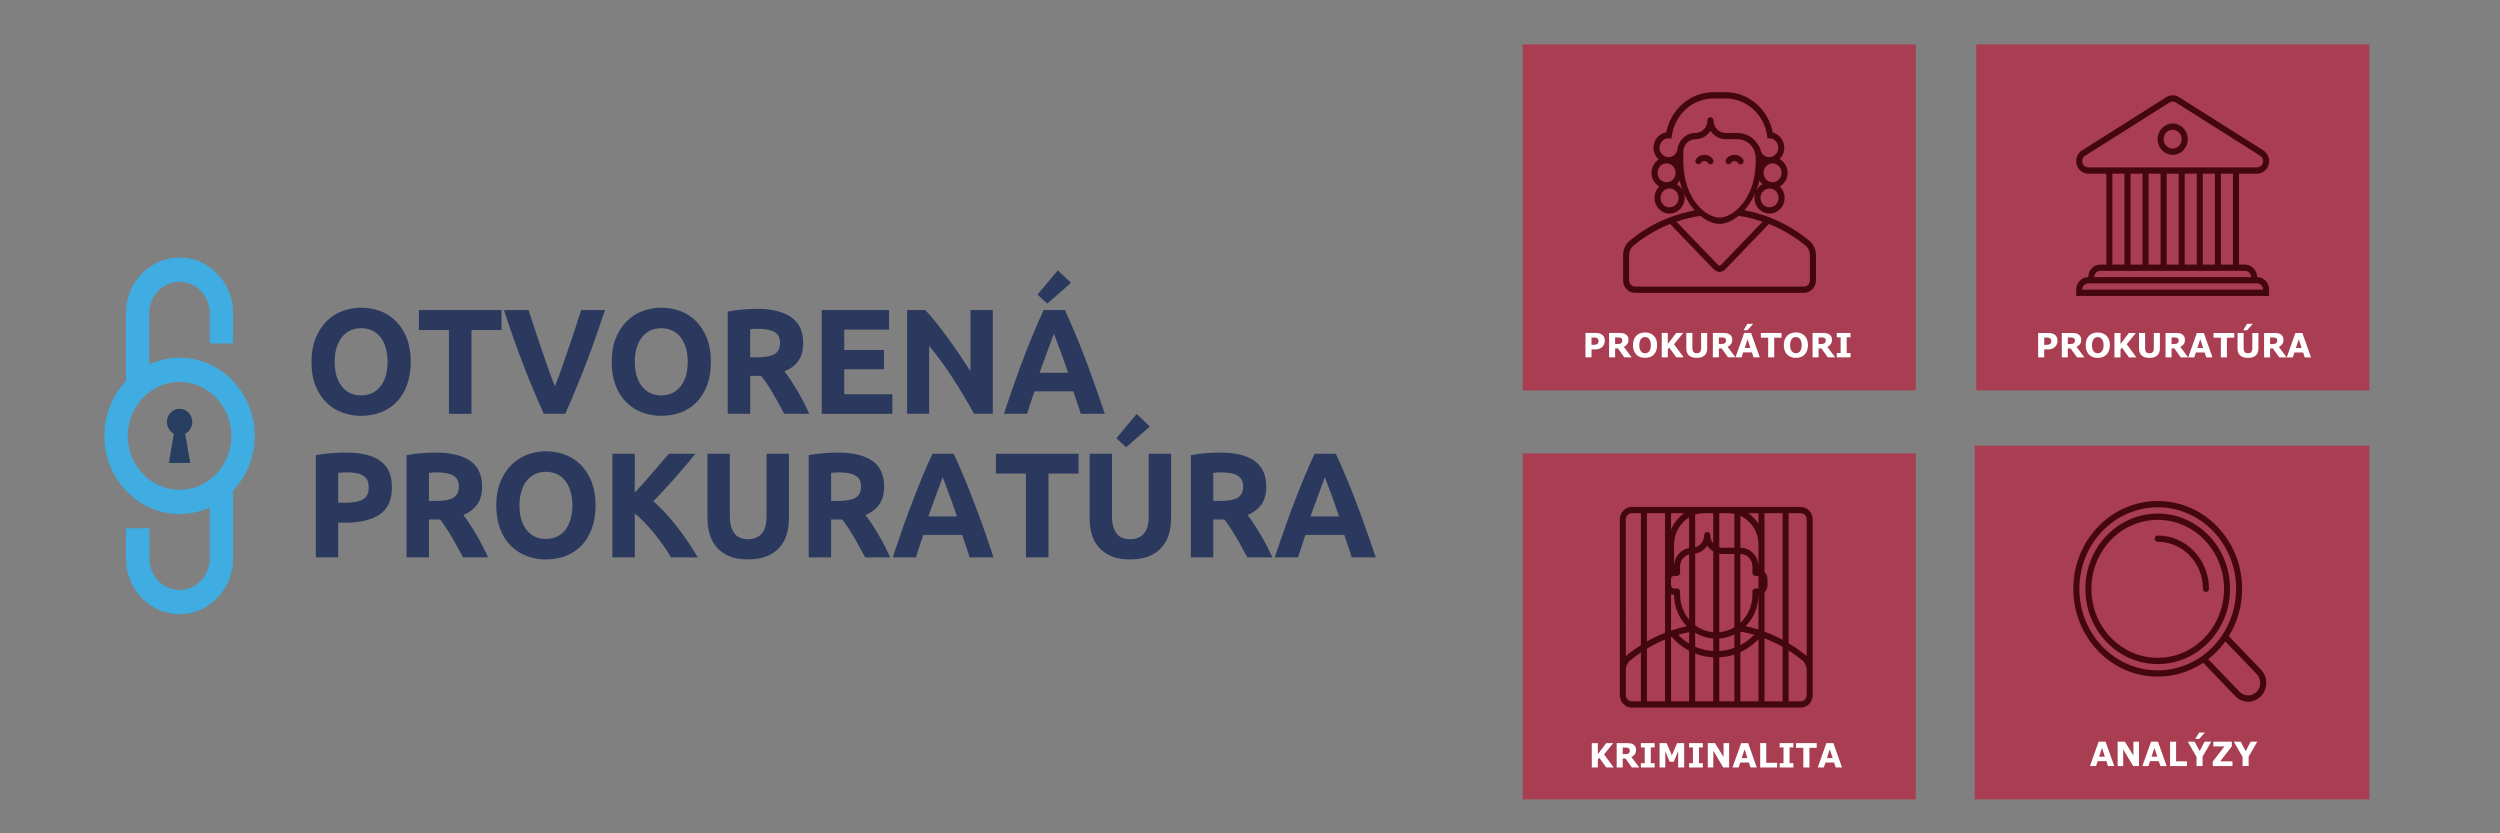 <?xml version="1.0" encoding="UTF-8" standalone="no"?>
<svg
   xmlns:dc="http://purl.org/dc/elements/1.1/"
   xmlns:cc="http://creativecommons.org/ns#"
   xmlns:rdf="http://www.w3.org/1999/02/22-rdf-syntax-ns#"
   xmlns:svg="http://www.w3.org/2000/svg"
   xmlns="http://www.w3.org/2000/svg"
   id="svg116"
   viewBox="0 0 30165.943 10055.381"
   style="clip-rule:evenodd;fill-rule:evenodd;image-rendering:optimizeQuality;shape-rendering:geometricPrecision;text-rendering:geometricPrecision"
   version="1.1"
   height="380"
   width="1140"
   xml:space="preserve"><rect x="0" y="0" width="30165.943" height="10055.381" fill="#808080" stroke="none"/>
 <defs
   id="defs24">
  <style
   type="text/css"
   id="style10">
   <![CDATA[
    .str0 {stroke:#41ABE1;stroke-width:341.783}
    .fil1 {fill:none;fill-rule:nonzero}
    .fil0 {fill:#FEFEFE}
    .fil2 {fill:#3FACE2;fill-rule:nonzero}
    .fil3 {fill:#283E61;fill-rule:nonzero}
    .fil4 {fill:#2C395F;fill-rule:nonzero}
    .fil7 {fill:#A93D52;fill-rule:nonzero}
    .fil5 {fill:red;fill-rule:nonzero}
    .fil6 {fill:white;fill-rule:nonzero}
   ]]>
  </style>
   <clipPath
   id="id0">
    <rect
   x="13970"
   y="910"
   width="3455"
   height="2845"
   id="rect12" />
   </clipPath>
   <clipPath
   id="id1">
    <rect
   x="17985"
   y="910"
   width="3455"
   height="2845"
   id="rect15" />
   </clipPath>
   <clipPath
   id="id2">
    <rect
   x="13970"
   y="4223"
   width="3455"
   height="2845"
   id="rect18" />
   </clipPath>
   <clipPath
   id="id3">
    <rect
   x="17976"
   y="4223"
   width="3455"
   height="2845"
   id="rect21" />
   </clipPath>
 </defs>
 <g
   id="Layer_x0020_1"
   transform="matrix(0.906,0,0,0.906,-203.323,-183.777)">
  
  <g
   id="_2917114599056"
   transform="matrix(1.522,0,0,1.583,-843.192,705.61)">
   <line
   class="fil1 str0"
   x1="2273"
   y1="3349"
   x2="2273"
   y2="3349"
   id="line29" />
   <path
   class="fil2"
   d="m 2273,3803 c -250,0 -454,-203 -454,-453 0,-151 74,-284 187,-367 h 2 v -1 c 75,-54 166,-86 265,-86 250,0 453,204 453,454 0,250 -203,453 -453,453 z m 0,-1111 c -94,0 -184,20 -265,56 v -431 c 0,-145 119,-264 265,-264 145,0 264,118 264,264 v 0 255 h 204 v -255 0 c 0,-258 -210,-468 -468,-468 -259,0 -469,210 -469,468 v 571 c -117,119 -189,282 -189,462 0,362 295,657 658,657 94,0 183,-20 264,-55 v 430 c 0,145 -119,264 -264,264 -146,0 -265,-119 -265,-264 h 1 v -255 h -205 v 255 c 0,258 210,468 469,468 258,0 468,-210 468,-468 v -571 c 117,-119 189,-282 189,-461 0,-363 -295,-658 -657,-658 z"
   id="path31" />
   <path
   class="fil3"
   d="m 2384,3233 c 0,-62 -50,-111 -111,-111 -62,0 -111,49 -111,111 0,43 25,81 61,99 l -44,245 h 187 l -44,-245 c 36,-18 62,-56 62,-99 z"
   id="path33" />
   <path
   class="fil4"
   d="m 3630,2727 c 0,43 5,81 15,116 11,34 26,64 46,88 19,25 44,44 72,58 29,13 61,20 98,20 36,0 69,-7 98,-20 29,-14 53,-33 73,-58 20,-24 35,-54 45,-88 11,-35 16,-73 16,-116 0,-43 -5,-82 -16,-117 -10,-34 -25,-64 -45,-89 -20,-25 -44,-44 -73,-57 -29,-14 -62,-20 -98,-20 -37,0 -69,7 -98,20 -28,14 -53,34 -72,58 -20,25 -35,55 -46,90 -10,34 -15,73 -15,115 z m 666,0 c 0,75 -12,140 -34,197 -22,56 -53,104 -91,142 -39,38 -85,67 -138,86 -53,19 -110,29 -172,29 -59,0 -115,-10 -168,-29 -53,-19 -99,-48 -139,-86 -39,-38 -70,-86 -93,-142 -23,-57 -34,-122 -34,-197 0,-75 12,-140 35,-197 24,-57 56,-104 95,-143 40,-39 86,-68 139,-87 52,-19 107,-29 165,-29 60,0 116,10 169,29 53,19 99,48 138,87 40,39 71,86 94,143 22,57 34,122 34,197 z"
   id="path35" />
   <polygon
   class="fil4"
   points="4827,2459 4827,3164 4630,3164 4630,2459 4367,2459 4367,2291 5090,2291 5090,2459 "
   id="polygon37" />
   <path
   class="fil4"
   d="m 5460,3164 c -35,-74 -69,-150 -103,-229 -34,-78 -66,-156 -96,-233 -31,-77 -58,-151 -84,-222 -25,-70 -47,-133 -66,-189 h 216 c 17,51 35,105 55,163 20,59 40,117 61,175 21,57 41,113 60,166 19,53 37,98 54,137 17,-38 34,-84 54,-137 19,-53 39,-108 60,-166 21,-58 41,-116 61,-174 20,-58 38,-113 55,-164 h 209 c -20,56 -42,119 -68,189 -25,71 -53,145 -83,222 -30,77 -62,155 -96,234 -33,79 -67,155 -102,228 z"
   id="path39" />
   <path
   class="fil4"
   d="m 6256,2727 c 0,43 5,81 16,116 10,34 26,64 45,88 20,25 44,44 73,58 28,13 61,20 98,20 36,0 68,-7 97,-20 29,-14 54,-33 73,-58 20,-24 35,-54 46,-88 10,-35 15,-73 15,-116 0,-43 -5,-82 -15,-117 -11,-34 -26,-64 -46,-89 -19,-25 -44,-44 -73,-57 -29,-14 -61,-20 -97,-20 -37,0 -70,7 -98,20 -29,14 -53,34 -73,58 -19,25 -35,55 -45,90 -11,34 -16,73 -16,115 z m 666,0 c 0,75 -11,140 -33,197 -23,56 -53,104 -92,142 -38,38 -84,67 -137,86 -54,19 -111,29 -172,29 -60,0 -116,-10 -169,-29 -53,-19 -99,-48 -138,-86 -40,-38 -71,-86 -93,-142 -23,-57 -34,-122 -34,-197 0,-75 11,-140 35,-197 23,-57 55,-104 95,-143 40,-39 86,-68 138,-87 53,-19 108,-29 166,-29 59,0 116,10 168,29 53,19 99,48 139,87 39,39 70,86 93,143 23,57 34,122 34,197 z"
   id="path41" />
   <path
   class="fil4"
   d="m 7336,2449 c -14,0 -27,0 -38,1 -12,1 -22,2 -32,2 v 237 h 55 c 74,0 127,-9 159,-28 31,-18 47,-50 47,-94 0,-43 -16,-73 -48,-91 -32,-18 -80,-27 -143,-27 z m -11,-168 c 131,0 231,24 300,70 70,47 105,119 105,217 0,62 -14,111 -42,149 -28,39 -69,69 -122,90 18,22 36,47 56,75 19,28 38,58 57,88 19,31 37,63 55,96 17,33 34,66 49,98 h -220 c -16,-29 -32,-58 -48,-87 -17,-30 -34,-58 -51,-86 -17,-28 -34,-54 -51,-79 -17,-24 -34,-47 -51,-67 h -96 v 319 h -197 v -860 c 43,-8 87,-14 133,-18 46,-3 87,-5 123,-5 z"
   id="path43" />
   <polygon
   class="fil4"
   points="8510,2999 8510,3164 7892,3164 7892,2291 8481,2291 8481,2456 8089,2456 8089,2627 8437,2627 8437,2789 8089,2789 8089,2999 "
   id="polygon45" />
   <path
   class="fil4"
   d="m 9224,3164 c -56,-100 -117,-199 -183,-296 -65,-98 -135,-189 -209,-276 v 572 h -193 v -873 h 159 c 28,28 59,62 92,102 34,41 68,84 103,129 35,46 69,93 104,143 34,49 66,96 97,141 v -515 h 195 v 873 z"
   id="path47" />
   <path
   class="fil4"
   d="m 9923,2489 c -4,13 -11,30 -19,52 -9,21 -18,47 -29,75 -11,29 -23,60 -36,95 -14,34 -27,70 -41,108 h 250 c -14,-38 -27,-74 -39,-109 -13,-34 -25,-66 -36,-94 -11,-29 -21,-54 -30,-76 -8,-22 -15,-39 -20,-51 z m 150,-427 -207,175 -86,-76 178,-204 z m 86,1102 c -10,-31 -20,-62 -32,-94 -11,-32 -22,-64 -33,-95 h -341 c -11,32 -22,63 -33,95 -11,32 -21,63 -31,94 h -203 c 32,-94 64,-181 93,-261 29,-80 58,-155 86,-225 29,-71 56,-138 84,-201 27,-63 55,-125 85,-186 h 186 c 29,61 57,123 85,186 28,63 56,130 84,201 28,70 57,145 86,225 30,80 61,167 94,261 z"
   id="path49" />
   <path
   class="fil4"
   d="m 3739,3657 c -14,0 -28,0 -42,1 -14,1 -26,2 -36,3 v 251 h 62 c 68,0 119,-9 153,-27 35,-19 52,-53 52,-104 0,-24 -4,-44 -13,-60 -9,-16 -22,-29 -38,-38 -16,-10 -36,-17 -60,-20 -23,-4 -49,-6 -78,-6 z m -12,-167 c 130,0 230,22 299,68 70,46 105,121 105,225 0,105 -36,180 -106,227 -71,46 -171,70 -302,70 h -62 v 292 h -196 v -860 c 43,-8 88,-14 136,-17 48,-4 90,-5 126,-5 z"
   id="path51" />
   <path
   class="fil4"
   d="m 4526,3657 c -14,0 -27,0 -39,1 -11,1 -22,2 -32,3 v 236 h 56 c 74,0 126,-9 158,-27 32,-19 48,-50 48,-95 0,-43 -16,-73 -48,-91 -33,-18 -80,-27 -143,-27 z m -12,-167 c 131,0 232,23 301,69 70,47 105,119 105,217 0,62 -14,111 -42,150 -29,38 -69,68 -122,90 18,21 36,46 55,74 20,29 39,58 58,89 19,30 37,62 54,95 18,33 34,66 50,98 h -220 c -16,-29 -32,-58 -49,-87 -16,-30 -33,-58 -50,-86 -17,-27 -34,-54 -51,-78 -17,-25 -34,-48 -51,-68 h -97 v 319 h -196 v -860 c 43,-8 87,-14 133,-17 45,-4 86,-5 122,-5 z"
   id="path53" />
   <path
   class="fil4"
   d="m 5247,3935 c 0,43 5,81 16,116 10,34 25,64 45,89 20,24 44,43 72,57 29,13 62,20 98,20 37,0 69,-7 98,-20 29,-14 53,-33 73,-57 20,-25 35,-55 45,-89 11,-35 16,-73 16,-116 0,-43 -5,-82 -16,-116 -10,-35 -25,-65 -45,-90 -20,-25 -44,-44 -73,-57 -29,-13 -61,-20 -98,-20 -36,0 -69,7 -98,21 -28,13 -52,33 -72,57 -20,25 -35,55 -45,90 -11,35 -16,73 -16,115 z m 666,0 c 0,75 -11,140 -34,197 -22,57 -52,104 -91,142 -39,38 -84,67 -138,86 -53,20 -110,29 -172,29 -59,0 -115,-9 -168,-29 -53,-19 -99,-48 -139,-86 -39,-38 -70,-85 -93,-142 -22,-57 -34,-122 -34,-197 0,-75 12,-140 36,-197 23,-57 55,-104 95,-143 39,-38 86,-67 138,-87 52,-19 108,-29 165,-29 60,0 116,10 169,29 53,20 99,49 139,87 39,39 70,86 93,143 22,57 34,122 34,197 z"
   id="path55" />
   <path
   class="fil4"
   d="m 6574,4372 c -18,-29 -38,-59 -62,-92 -24,-33 -50,-67 -78,-100 -28,-33 -57,-66 -87,-96 -30,-31 -60,-58 -91,-82 v 370 h -196 v -872 h 196 v 327 c 51,-53 102,-108 154,-166 52,-58 100,-112 144,-161 h 233 c -59,70 -119,138 -179,203 -60,66 -123,131 -189,197 69,59 137,128 202,208 64,79 127,167 186,264 z"
   id="path57" />
   <path
   class="fil4"
   d="m 7245,4389 c -61,0 -114,-8 -158,-25 -45,-18 -81,-42 -110,-72 -29,-31 -51,-67 -64,-110 -14,-42 -21,-89 -21,-140 v -542 h 196 v 526 c 0,35 4,65 12,90 8,24 19,44 33,60 14,16 30,27 50,33 20,7 41,10 65,10 48,0 87,-14 116,-44 30,-29 45,-79 45,-149 v -526 h 196 v 542 c 0,51 -7,98 -21,141 -14,43 -36,79 -66,110 -29,31 -66,54 -111,71 -46,17 -99,25 -162,25 z"
   id="path59" />
   <path
   class="fil4"
   d="m 8045,3657 c -15,0 -28,0 -39,1 -11,1 -22,2 -32,3 v 236 h 55 c 74,0 127,-9 159,-27 32,-19 48,-50 48,-95 0,-43 -16,-73 -49,-91 -32,-18 -80,-27 -142,-27 z m -12,-167 c 131,0 231,23 301,69 70,47 104,119 104,217 0,62 -14,111 -42,150 -28,38 -68,68 -121,90 17,21 36,46 55,74 20,29 39,58 57,89 19,30 38,62 55,95 18,33 34,66 49,98 h -219 c -16,-29 -32,-58 -49,-87 -16,-30 -33,-58 -50,-86 -18,-27 -35,-54 -51,-78 -17,-25 -34,-48 -51,-68 h -97 v 319 h -196 v -860 c 43,-8 87,-14 133,-17 45,-4 86,-5 122,-5 z"
   id="path61" />
   <path
   class="fil4"
   d="m 8950,3697 c -4,13 -11,30 -19,52 -9,22 -18,47 -29,75 -11,29 -23,60 -36,95 -13,34 -27,70 -41,108 h 250 c -14,-38 -27,-74 -39,-109 -13,-34 -25,-65 -36,-94 -11,-29 -21,-54 -29,-76 -9,-21 -16,-38 -21,-51 z m 236,675 c -10,-31 -20,-62 -31,-94 -12,-32 -23,-63 -34,-95 h -340 c -11,32 -22,64 -34,96 -11,32 -21,63 -30,93 h -204 c 33,-94 64,-181 93,-261 30,-80 58,-155 87,-225 28,-71 55,-137 83,-201 27,-63 56,-125 85,-185 h 186 c 29,60 57,122 85,185 28,64 56,130 84,201 28,70 57,145 87,225 29,80 60,167 93,261 z"
   id="path63" />
   <polygon
   class="fil4"
   points="9876,3667 9876,4372 9679,4372 9679,3667 9416,3667 9416,3500 10139,3500 10139,3667 "
   id="polygon65" />
   <path
   class="fil4"
   d="m 10763,3271 -207,174 -86,-76 178,-204 z m -174,1118 c -61,0 -114,-8 -158,-25 -45,-18 -82,-42 -110,-72 -29,-31 -51,-67 -65,-110 -14,-42 -20,-89 -20,-140 v -542 h 196 v 526 c 0,35 4,65 12,90 8,24 19,44 33,60 13,16 30,27 50,33 20,7 41,10 65,10 48,0 86,-14 116,-44 30,-29 45,-79 45,-149 v -526 h 196 v 542 c 0,51 -7,98 -21,141 -15,43 -36,79 -66,110 -29,31 -66,54 -112,71 -45,17 -99,25 -161,25 z"
   id="path67" />
   <path
   class="fil4"
   d="m 11388,3657 c -14,0 -27,0 -38,1 -11,1 -22,2 -32,3 v 236 h 55 c 74,0 127,-9 159,-27 32,-19 48,-50 48,-95 0,-43 -17,-73 -49,-91 -32,-18 -80,-27 -143,-27 z m -11,-167 c 131,0 231,23 301,69 69,47 104,119 104,217 0,62 -14,111 -42,150 -28,38 -69,68 -121,90 17,21 36,46 55,74 19,29 38,58 57,89 19,30 37,62 55,95 18,33 34,66 49,98 h -219 c -16,-29 -33,-58 -49,-87 -16,-30 -33,-58 -51,-86 -17,-27 -34,-54 -51,-78 -17,-25 -33,-48 -50,-68 h -97 v 319 h -196 v -860 c 42,-8 87,-14 132,-17 46,-4 87,-5 123,-5 z"
   id="path69" />
   <path
   class="fil4"
   d="m 12294,3697 c -5,13 -11,30 -19,52 -9,22 -18,47 -29,75 -11,29 -23,60 -36,95 -14,34 -27,70 -41,108 h 249 c -13,-38 -26,-74 -38,-109 -13,-34 -25,-65 -36,-94 -11,-29 -21,-54 -30,-76 -8,-21 -15,-38 -20,-51 z m 236,675 c -10,-31 -20,-62 -32,-94 -11,-32 -22,-63 -33,-95 h -341 c -11,32 -22,64 -33,96 -11,32 -21,63 -31,93 h -204 c 33,-94 64,-181 94,-261 29,-80 58,-155 86,-225 29,-71 56,-137 84,-201 27,-63 55,-125 85,-185 h 186 c 29,60 57,122 85,185 28,64 56,130 84,201 28,70 57,145 86,225 30,80 61,167 94,261 z"
   id="path71" />
  </g>
  
  
  
  
  
  
  
  
  
  
  
  
  
  
  
  
  
  
  
  
  
  
  
  
  
  
  
  
 <rect
   style="fill:#a93d52;fill-opacity:1;stroke-width:41.718"
   id="rect408"
   width="5236.021"
   height="4608.716"
   x="20503.557"
   y="793.846" /><g
   aria-label="PROKURÁTORI"
   transform="matrix(1.522,0,0,1.583,-1778.206,-207.122)"
   id="text446"
   style="font-style:normal;font-weight:normal;font-size:282.256px;line-height:1.25;font-family:sans-serif;white-space:pre;inline-size:7451.84;fill:#000000;fill-opacity:1;stroke:none;stroke-width:26.462"><path
     d="m 15358.815,3125.01 q 0,13.782 -4.824,27.013 -4.823,13.093 -13.782,22.051 -12.266,12.128 -27.426,18.33 -15.022,6.202 -37.487,6.202 h -32.939 v 66.843 h -52.923 v -205.214 h 87.102 q 19.571,0 32.939,3.446 13.507,3.308 23.843,10.061 12.404,8.131 18.882,20.811 6.615,12.679 6.615,30.458 z m -54.715,1.24 q 0,-8.683 -4.685,-14.885 -4.686,-6.34 -10.888,-8.82 -8.27,-3.308 -16.125,-3.583 -7.856,-0.413 -20.949,-0.413 h -9.096 v 61.468 h 15.16 q 13.507,0 22.189,-1.654 8.821,-1.654 14.747,-6.615 5.099,-4.41 7.304,-10.474 2.343,-6.202 2.343,-15.022 z"
     style="font-style:normal;font-variant:normal;font-weight:bold;font-stretch:normal;font-size:282.256px;font-family:sans-serif;-inkscape-font-specification:'sans-serif Bold';fill:#ffffff;stroke-width:26.462"
     id="path4372" /><path
     d="m 15511.244,3123.081 q 0,-7.718 -3.17,-13.231 -3.169,-5.513 -10.887,-8.683 -5.375,-2.205 -12.542,-2.619 -7.167,-0.551 -16.676,-0.551 h -19.157 v 55.266 h 16.263 q 12.679,0 21.224,-1.24 8.545,-1.24 14.333,-5.651 5.513,-4.272 7.994,-9.372 2.618,-5.237 2.618,-13.92 z m 82.555,142.368 h -64.638 l -55.955,-75.25 h -24.394 v 75.25 h -52.648 v -205.214 h 88.757 q 18.192,0 31.285,2.067 13.093,2.067 24.532,8.958 11.577,6.891 18.33,17.917 6.891,10.888 6.891,27.426 0,22.74 -10.612,37.074 -10.474,14.333 -30.045,23.843 z"
     style="font-style:normal;font-variant:normal;font-weight:bold;font-stretch:normal;font-size:282.256px;font-family:sans-serif;-inkscape-font-specification:'sans-serif Bold';fill:#ffffff;stroke-width:26.462"
     id="path4374" /><path
     d="m 15816.792,3162.911 q 0,49.064 -28.115,78.006 -28.116,28.804 -77.731,28.804 -49.477,0 -77.593,-28.804 -28.115,-28.942 -28.115,-78.006 0,-49.477 28.115,-78.144 28.116,-28.804 77.593,-28.804 49.34,0 77.593,28.804 28.253,28.667 28.253,78.144 z m -70.151,51.958 q 7.718,-9.372 11.44,-22.051 3.721,-12.817 3.721,-30.045 0,-18.468 -4.273,-31.423 -4.272,-12.955 -11.163,-20.949 -7.029,-8.269 -16.263,-11.99 -9.096,-3.721 -19.019,-3.721 -10.061,0 -19.019,3.583 -8.821,3.583 -16.263,11.853 -6.891,7.718 -11.301,21.362 -4.273,13.506 -4.273,31.423 0,18.33 4.135,31.285 4.272,12.817 11.163,20.949 6.891,8.131 16.125,11.99 9.234,3.859 19.433,3.859 10.199,0 19.432,-3.859 9.234,-3.997 16.125,-12.266 z"
     style="font-style:normal;font-variant:normal;font-weight:bold;font-stretch:normal;font-size:282.256px;font-family:sans-serif;-inkscape-font-specification:'sans-serif Bold';fill:#ffffff;stroke-width:26.462"
     id="path4376" /><path
     d="m 16048.606,3265.449 h -64.914 l -61.33,-82.141 -12.403,15.022 v 67.118 h -52.923 v -205.214 h 52.923 v 92.891 l 73.32,-92.891 h 61.33 l -80.211,94.958 z"
     style="font-style:normal;font-variant:normal;font-weight:bold;font-stretch:normal;font-size:282.256px;font-family:sans-serif;-inkscape-font-specification:'sans-serif Bold';fill:#ffffff;stroke-width:26.462"
     id="path4378" /><path
     d="m 16254.509,3191.164 q 0,38.038 -23.153,58.298 -23.154,20.26 -68.222,20.26 -45.067,0 -68.221,-20.26 -23.016,-20.26 -23.016,-58.16 v -131.067 h 53.199 v 128.035 q 0,21.362 8.958,31.837 8.959,10.474 29.08,10.474 19.847,0 28.943,-10.061 9.234,-10.061 9.234,-32.25 v -128.035 h 53.198 z"
     style="font-style:normal;font-variant:normal;font-weight:bold;font-stretch:normal;font-size:282.256px;font-family:sans-serif;-inkscape-font-specification:'sans-serif Bold';fill:#ffffff;stroke-width:26.462"
     id="path4380" /><path
     d="m 16419.205,3123.081 q 0,-7.718 -3.17,-13.231 -3.17,-5.513 -10.888,-8.683 -5.375,-2.205 -12.542,-2.619 -7.166,-0.551 -16.676,-0.551 h -19.157 v 55.266 h 16.263 q 12.679,0 21.224,-1.24 8.545,-1.24 14.334,-5.651 5.512,-4.272 7.993,-9.372 2.619,-5.237 2.619,-13.92 z m 82.554,142.368 h -64.638 l -55.955,-75.25 h -24.394 v 75.25 h -52.647 v -205.214 h 88.756 q 18.192,0 31.285,2.067 13.093,2.067 24.532,8.958 11.577,6.891 18.33,17.917 6.891,10.888 6.891,27.426 0,22.74 -10.612,37.074 -10.474,14.333 -30.045,23.843 z"
     style="font-style:normal;font-variant:normal;font-weight:bold;font-stretch:normal;font-size:282.256px;font-family:sans-serif;-inkscape-font-specification:'sans-serif Bold';fill:#ffffff;stroke-width:26.462"
     id="path4382" /><path
     d="m 16714.829,3265.449 h -54.714 l -14.196,-41.484 h -76.077 l -14.195,41.484 h -53.337 l 75.801,-205.214 h 60.917 z m -81.727,-79.109 -25.221,-73.596 -25.222,73.596 z m 22.051,-203.285 v 2.756 l -48.513,51.407 h -33.904 l 34.042,-54.163 z"
     style="font-style:normal;font-variant:normal;font-weight:bold;font-stretch:normal;font-size:282.256px;font-family:sans-serif;-inkscape-font-specification:'sans-serif Bold';fill:#ffffff;stroke-width:26.462"
     id="path4384" /><path
     d="m 16905.159,3099.927 h -64.086 v 165.522 h -52.923 v -165.522 h -64.087 v -39.692 h 181.096 z"
     style="font-style:normal;font-variant:normal;font-weight:bold;font-stretch:normal;font-size:282.256px;font-family:sans-serif;-inkscape-font-specification:'sans-serif Bold';fill:#ffffff;stroke-width:26.462"
     id="path4386" /><path
     d="m 17136.559,3162.911 q 0,49.064 -28.115,78.006 -28.115,28.804 -77.731,28.804 -49.477,0 -77.592,-28.804 -28.116,-28.942 -28.116,-78.006 0,-49.477 28.116,-78.144 28.115,-28.804 77.592,-28.804 49.34,0 77.593,28.804 28.253,28.667 28.253,78.144 z m -70.15,51.958 q 7.718,-9.372 11.439,-22.051 3.721,-12.817 3.721,-30.045 0,-18.468 -4.272,-31.423 -4.273,-12.955 -11.164,-20.949 -7.029,-8.269 -16.263,-11.99 -9.096,-3.721 -19.019,-3.721 -10.061,0 -19.019,3.583 -8.821,3.583 -16.263,11.853 -6.891,7.718 -11.301,21.362 -4.273,13.506 -4.273,31.423 0,18.33 4.135,31.285 4.273,12.817 11.164,20.949 6.891,8.131 16.125,11.99 9.233,3.859 19.432,3.859 10.199,0 19.433,-3.859 9.234,-3.997 16.125,-12.266 z"
     style="font-style:normal;font-variant:normal;font-weight:bold;font-stretch:normal;font-size:282.256px;font-family:sans-serif;-inkscape-font-specification:'sans-serif Bold';fill:#ffffff;stroke-width:26.462"
     id="path4388" /><path
     d="m 17291.883,3123.081 q 0,-7.718 -3.17,-13.231 -3.17,-5.513 -10.888,-8.683 -5.375,-2.205 -12.541,-2.619 -7.167,-0.551 -16.677,-0.551 h -19.157 v 55.266 h 16.263 q 12.68,0 21.224,-1.24 8.545,-1.24 14.334,-5.651 5.513,-4.272 7.993,-9.372 2.619,-5.237 2.619,-13.92 z m 82.554,142.368 h -64.637 l -55.956,-75.25 h -24.394 v 75.25 h -52.647 v -205.214 h 88.756 q 18.192,0 31.285,2.067 13.093,2.067 24.532,8.958 11.577,6.891 18.331,17.917 6.891,10.888 6.891,27.426 0,22.74 -10.613,37.074 -10.474,14.333 -30.044,23.843 z"
     style="font-style:normal;font-variant:normal;font-weight:bold;font-stretch:normal;font-size:282.256px;font-family:sans-serif;-inkscape-font-specification:'sans-serif Bold';fill:#ffffff;stroke-width:26.462"
     id="path4390" /><path
     d="m 17508.812,3265.449 h -120.179 v -36.385 h 33.628 v -132.445 h -33.628 v -36.385 h 120.179 v 36.385 h -33.628 v 132.445 h 33.628 z"
     style="font-style:normal;font-variant:normal;font-weight:bold;font-stretch:normal;font-size:282.256px;font-family:sans-serif;-inkscape-font-specification:'sans-serif Bold';fill:#ffffff;stroke-width:26.462"
     id="path4392" /></g><path
   id="rect408-5"
   style="clip-rule:evenodd;fill:#a93d52;fill-opacity:1;fill-rule:evenodd;stroke-width:41.718;image-rendering:optimizeQuality;shape-rendering:geometricPrecision;text-rendering:geometricPrecision"
   d="M 26545.117,793.846 H 31781.14 V 5402.562 h -5236.023 z" /><g
   aria-label="PROKURATÚRA"
   transform="matrix(1.522,0,0,1.583,4251.077,-206.736)"
   id="text446-1"
   style="font-style:normal;font-weight:normal;font-size:282.256px;line-height:1.25;font-family:sans-serif;white-space:pre;inline-size:7451.84;clip-rule:evenodd;fill:#000000;fill-opacity:1;fill-rule:evenodd;stroke:none;stroke-width:26.462;image-rendering:optimizeQuality;shape-rendering:geometricPrecision;text-rendering:geometricPrecision"><path
     d="m 15358.815,3125.01 q 0,13.782 -4.824,27.013 -4.823,13.093 -13.782,22.051 -12.266,12.128 -27.426,18.33 -15.022,6.202 -37.487,6.202 h -32.939 v 66.843 h -52.923 v -205.214 h 87.102 q 19.571,0 32.939,3.446 13.507,3.308 23.843,10.061 12.404,8.131 18.882,20.811 6.615,12.679 6.615,30.458 z m -54.715,1.24 q 0,-8.683 -4.685,-14.885 -4.686,-6.34 -10.888,-8.82 -8.27,-3.308 -16.125,-3.583 -7.856,-0.413 -20.949,-0.413 h -9.096 v 61.468 h 15.16 q 13.507,0 22.189,-1.654 8.821,-1.654 14.747,-6.615 5.099,-4.41 7.304,-10.474 2.343,-6.202 2.343,-15.022 z"
     style="font-style:normal;font-variant:normal;font-weight:bold;font-stretch:normal;font-family:sans-serif;-inkscape-font-specification:'sans-serif Bold';fill:#ffffff"
     id="path4396" /><path
     d="m 15511.244,3123.081 q 0,-7.718 -3.17,-13.231 -3.169,-5.513 -10.887,-8.683 -5.375,-2.205 -12.542,-2.619 -7.167,-0.551 -16.676,-0.551 h -19.157 v 55.266 h 16.263 q 12.679,0 21.224,-1.24 8.545,-1.24 14.333,-5.651 5.513,-4.272 7.994,-9.372 2.618,-5.237 2.618,-13.92 z m 82.555,142.368 h -64.638 l -55.955,-75.25 h -24.394 v 75.25 h -52.648 v -205.214 h 88.757 q 18.192,0 31.285,2.067 13.093,2.067 24.532,8.958 11.577,6.891 18.33,17.917 6.891,10.888 6.891,27.426 0,22.74 -10.612,37.074 -10.474,14.333 -30.045,23.843 z"
     style="font-style:normal;font-variant:normal;font-weight:bold;font-stretch:normal;font-family:sans-serif;-inkscape-font-specification:'sans-serif Bold';fill:#ffffff"
     id="path4398" /><path
     d="m 15816.792,3162.911 q 0,49.064 -28.115,78.006 -28.116,28.804 -77.731,28.804 -49.477,0 -77.593,-28.804 -28.115,-28.942 -28.115,-78.006 0,-49.477 28.115,-78.144 28.116,-28.804 77.593,-28.804 49.34,0 77.593,28.804 28.253,28.667 28.253,78.144 z m -70.151,51.958 q 7.718,-9.372 11.44,-22.051 3.721,-12.817 3.721,-30.045 0,-18.468 -4.273,-31.423 -4.272,-12.955 -11.163,-20.949 -7.029,-8.269 -16.263,-11.99 -9.096,-3.721 -19.019,-3.721 -10.061,0 -19.019,3.583 -8.821,3.583 -16.263,11.853 -6.891,7.718 -11.301,21.362 -4.273,13.506 -4.273,31.423 0,18.33 4.135,31.285 4.272,12.817 11.163,20.949 6.891,8.131 16.125,11.99 9.234,3.859 19.433,3.859 10.199,0 19.432,-3.859 9.234,-3.997 16.125,-12.266 z"
     style="font-style:normal;font-variant:normal;font-weight:bold;font-stretch:normal;font-family:sans-serif;-inkscape-font-specification:'sans-serif Bold';fill:#ffffff"
     id="path4400" /><path
     d="m 16048.606,3265.449 h -64.914 l -61.33,-82.141 -12.403,15.022 v 67.118 h -52.923 v -205.214 h 52.923 v 92.891 l 73.32,-92.891 h 61.33 l -80.211,94.958 z"
     style="font-style:normal;font-variant:normal;font-weight:bold;font-stretch:normal;font-family:sans-serif;-inkscape-font-specification:'sans-serif Bold';fill:#ffffff"
     id="path4402" /><path
     d="m 16254.509,3191.164 q 0,38.038 -23.153,58.298 -23.154,20.26 -68.222,20.26 -45.067,0 -68.221,-20.26 -23.016,-20.26 -23.016,-58.16 v -131.067 h 53.199 v 128.035 q 0,21.362 8.958,31.837 8.959,10.474 29.08,10.474 19.847,0 28.943,-10.061 9.234,-10.061 9.234,-32.25 v -128.035 h 53.198 z"
     style="font-style:normal;font-variant:normal;font-weight:bold;font-stretch:normal;font-family:sans-serif;-inkscape-font-specification:'sans-serif Bold';fill:#ffffff"
     id="path4404" /><path
     d="m 16419.205,3123.081 q 0,-7.718 -3.17,-13.231 -3.17,-5.513 -10.888,-8.683 -5.375,-2.205 -12.542,-2.619 -7.166,-0.551 -16.676,-0.551 h -19.157 v 55.266 h 16.263 q 12.679,0 21.224,-1.24 8.545,-1.24 14.334,-5.651 5.512,-4.272 7.993,-9.372 2.619,-5.237 2.619,-13.92 z m 82.554,142.368 h -64.638 l -55.955,-75.25 h -24.394 v 75.25 h -52.647 v -205.214 h 88.756 q 18.192,0 31.285,2.067 13.093,2.067 24.532,8.958 11.577,6.891 18.33,17.917 6.891,10.888 6.891,27.426 0,22.74 -10.612,37.074 -10.474,14.333 -30.045,23.843 z"
     style="font-style:normal;font-variant:normal;font-weight:bold;font-stretch:normal;font-family:sans-serif;-inkscape-font-specification:'sans-serif Bold';fill:#ffffff"
     id="path4406" /><path
     d="m 16714.829,3265.449 h -54.714 l -14.196,-41.484 h -76.077 l -14.195,41.484 h -53.337 l 75.801,-205.214 h 60.917 z m -81.727,-79.109 -25.221,-73.596 -25.222,73.596 z"
     style="font-style:normal;font-variant:normal;font-weight:bold;font-stretch:normal;font-family:sans-serif;-inkscape-font-specification:'sans-serif Bold';fill:#ffffff"
     id="path4408" /><path
     d="m 16905.159,3099.927 h -64.086 v 165.522 h -52.923 v -165.522 h -64.087 v -39.692 h 181.096 z"
     style="font-style:normal;font-variant:normal;font-weight:bold;font-stretch:normal;font-family:sans-serif;-inkscape-font-specification:'sans-serif Bold';fill:#ffffff"
     id="path4410" /><path
     d="m 17116.713,3191.164 q 0,38.038 -23.154,58.298 -23.153,20.26 -68.221,20.26 -45.067,0 -68.221,-20.26 -23.016,-20.26 -23.016,-58.16 v -131.067 h 53.199 v 128.035 q 0,21.362 8.958,31.837 8.959,10.474 29.08,10.474 19.847,0 28.943,-10.061 9.234,-10.061 9.234,-32.25 v -128.035 h 53.198 z m -50.993,-208.109 v 2.756 l -48.513,51.407 h -33.904 l 34.042,-54.163 z"
     style="font-style:normal;font-variant:normal;font-weight:bold;font-stretch:normal;font-family:sans-serif;-inkscape-font-specification:'sans-serif Bold';fill:#ffffff"
     id="path4412" /><path
     d="m 17281.409,3123.081 q 0,-7.718 -3.17,-13.231 -3.17,-5.513 -10.888,-8.683 -5.375,-2.205 -12.542,-2.619 -7.166,-0.551 -16.676,-0.551 h -19.157 v 55.266 h 16.263 q 12.679,0 21.224,-1.24 8.545,-1.24 14.333,-5.651 5.513,-4.272 7.994,-9.372 2.619,-5.237 2.619,-13.92 z m 82.554,142.368 h -64.638 l -55.955,-75.25 h -24.394 v 75.25 h -52.647 v -205.214 h 88.756 q 18.192,0 31.285,2.067 13.093,2.067 24.532,8.958 11.577,6.891 18.33,17.917 6.891,10.888 6.891,27.426 0,22.74 -10.612,37.074 -10.474,14.333 -30.045,23.843 z"
     style="font-style:normal;font-variant:normal;font-weight:bold;font-stretch:normal;font-family:sans-serif;-inkscape-font-specification:'sans-serif Bold';fill:#ffffff"
     id="path4414" /><path
     d="m 17577.033,3265.449 h -54.715 l -14.195,-41.484 h -76.077 l -14.195,41.484 h -53.337 l 75.801,-205.214 h 60.917 z m -81.727,-79.109 -25.221,-73.596 -25.222,73.596 z"
     style="font-style:normal;font-variant:normal;font-weight:bold;font-stretch:normal;font-family:sans-serif;-inkscape-font-specification:'sans-serif Bold';fill:#ffffff"
     id="path4416" /></g><path
   id="rect408-57"
   style="clip-rule:evenodd;fill:#a93d52;fill-opacity:1;fill-rule:evenodd;stroke-width:41.718;image-rendering:optimizeQuality;shape-rendering:geometricPrecision;text-rendering:geometricPrecision"
   d="m 20503.557,6240.511 h 5236.022 v 4608.716 h -5236.022 z" /><g
   aria-label="KRIMINALITA"
   transform="matrix(1.522,0,0,1.583,-1693.833,5255.428)"
   id="text446-8"
   style="font-style:normal;font-weight:normal;font-size:282.256px;line-height:1.25;font-family:sans-serif;white-space:pre;inline-size:7451.84;clip-rule:evenodd;fill:#000000;fill-opacity:1;fill-rule:evenodd;stroke:none;stroke-width:26.462;image-rendering:optimizeQuality;shape-rendering:geometricPrecision;text-rendering:geometricPrecision"><path
     d="m 15381.004,3265.449 h -64.913 l -61.33,-82.141 -12.404,15.022 v 67.118 h -52.923 v -205.214 h 52.923 v 92.891 l 73.32,-92.891 h 61.33 l -80.211,94.958 z"
     style="font-style:normal;font-variant:normal;font-weight:bold;font-stretch:normal;font-family:sans-serif;-inkscape-font-specification:'sans-serif Bold';fill:#ffffff"
     id="path4435" /><path
     d="m 15522.27,3123.081 q 0,-7.718 -3.17,-13.231 -3.17,-5.513 -10.888,-8.683 -5.375,-2.205 -12.541,-2.619 -7.167,-0.551 -16.677,-0.551 h -19.157 v 55.266 h 16.263 q 12.68,0 21.224,-1.24 8.545,-1.24 14.334,-5.651 5.513,-4.272 7.993,-9.372 2.619,-5.237 2.619,-13.92 z m 82.554,142.368 h -64.637 l -55.955,-75.25 h -24.395 v 75.25 h -52.647 v -205.214 h 88.756 q 18.193,0 31.286,2.067 13.092,2.067 24.532,8.958 11.576,6.891 18.33,17.917 6.891,10.888 6.891,27.426 0,22.74 -10.613,37.074 -10.474,14.333 -30.044,23.843 z"
     style="font-style:normal;font-variant:normal;font-weight:bold;font-stretch:normal;font-family:sans-serif;-inkscape-font-specification:'sans-serif Bold';fill:#ffffff"
     id="path4437" /><path
     d="m 15739.199,3265.449 h -120.179 v -36.385 h 33.628 v -132.445 h -33.628 v -36.385 h 120.179 v 36.385 h -33.628 v 132.445 h 33.628 z"
     style="font-style:normal;font-variant:normal;font-weight:bold;font-stretch:normal;font-family:sans-serif;-inkscape-font-specification:'sans-serif Bold';fill:#ffffff"
     id="path4439" /><path
     d="m 15997.75,3265.449 h -52.647 v -137.407 l -38.039,89.17 h -36.522 l -38.038,-89.17 v 137.407 h -49.891 v -205.214 h 61.467 l 46.17,102.952 46.032,-102.952 h 61.468 z"
     style="font-style:normal;font-variant:normal;font-weight:bold;font-stretch:normal;font-family:sans-serif;-inkscape-font-specification:'sans-serif Bold';fill:#ffffff"
     id="path4441" /><path
     d="m 16160.929,3265.449 h -120.179 v -36.385 h 33.628 v -132.445 h -33.628 v -36.385 h 120.179 v 36.385 h -33.628 v 132.445 h 33.628 z"
     style="font-style:normal;font-variant:normal;font-weight:bold;font-stretch:normal;font-family:sans-serif;-inkscape-font-specification:'sans-serif Bold';fill:#ffffff"
     id="path4443" /><path
     d="m 16390.951,3265.449 h -50.993 l -87.103,-140.852 v 140.852 h -48.512 v -205.214 h 63.259 l 74.837,117.561 v -117.561 h 48.512 z"
     style="font-style:normal;font-variant:normal;font-weight:bold;font-stretch:normal;font-family:sans-serif;-inkscape-font-specification:'sans-serif Bold';fill:#ffffff"
     id="path4445" /><path
     d="m 16633.24,3265.449 h -54.715 l -14.196,-41.484 h -76.076 l -14.196,41.484 h -53.336 l 75.801,-205.214 h 60.916 z m -81.728,-79.109 -25.221,-73.596 -25.221,73.596 z"
     style="font-style:normal;font-variant:normal;font-weight:bold;font-stretch:normal;font-family:sans-serif;-inkscape-font-specification:'sans-serif Bold';fill:#ffffff"
     id="path4447" /><path
     d="m 16811.028,3265.449 h -148.019 v -205.214 h 52.923 v 165.522 h 95.096 z"
     style="font-style:normal;font-variant:normal;font-weight:bold;font-stretch:normal;font-family:sans-serif;-inkscape-font-specification:'sans-serif Bold';fill:#ffffff"
     id="path4449" /><path
     d="m 16953.672,3265.449 h -120.18 v -36.385 h 33.629 v -132.445 h -33.629 v -36.385 h 120.18 v 36.385 h -33.628 v 132.445 h 33.628 z"
     style="font-style:normal;font-variant:normal;font-weight:bold;font-stretch:normal;font-family:sans-serif;-inkscape-font-specification:'sans-serif Bold';fill:#ffffff"
     id="path4451" /><path
     d="m 17157.646,3099.927 h -64.087 v 165.522 h -52.923 v -165.522 h -64.086 v -39.692 h 181.096 z"
     style="font-style:normal;font-variant:normal;font-weight:bold;font-stretch:normal;font-family:sans-serif;-inkscape-font-specification:'sans-serif Bold';fill:#ffffff"
     id="path4453" /><path
     d="m 17379.123,3265.449 h -54.715 l -14.195,-41.484 h -76.077 l -14.195,41.484 h -53.337 l 75.801,-205.214 h 60.917 z m -81.727,-79.109 -25.221,-73.596 -25.222,73.596 z"
     style="font-style:normal;font-variant:normal;font-weight:bold;font-stretch:normal;font-family:sans-serif;-inkscape-font-specification:'sans-serif Bold';fill:#ffffff"
     id="path4455" /></g><rect
   style="clip-rule:evenodd;fill:#a93d52;fill-opacity:1;fill-rule:evenodd;stroke-width:42.259;image-rendering:optimizeQuality;shape-rendering:geometricPrecision;text-rendering:geometricPrecision"
   id="rect408-5-0"
   width="5255.792"
   height="4711.11"
   x="26525.352"
   y="6138.117" /><path
   fill="#45070f"
   d="m 24206.142,6954.554 h -963.479 -321.16 -963.479 c -88.761,0 -160.58,74.709 -160.58,167.04 v 2338.557 c 0,92.331 71.819,167.04 160.58,167.04 h 2248.118 c 88.759,0 160.578,-74.709 160.578,-167.04 V 7121.594 c 0,-92.331 -71.819,-167.04 -160.578,-167.04 z m -802.899,1659.207 c 62.704,11.4 124.608,25.181 184.865,42.971 -53.993,55.666 -116.5,102.02 -184.865,138.1 z m -923.335,-1575.687 h 175.515 c -76.921,53.119 -138.22,128.621 -175.515,217.611 z m 0,1078.075 c 12.606,4.677 25.975,7.684 40.144,7.684 0,164.2 65.277,312.323 170.055,418.518 -71.659,15.451 -141.671,35.371 -210.199,58.756 z m -401.449,1427.522 h -120.435 c -44.32,0 -80.291,-37.417 -80.291,-83.52 v -83.52 -250.56 c 0,-46.103 17.944,-87.863 47.052,-118.097 l -0.169,-0.168 c 49.177,-41.217 100.683,-79.427 153.837,-115.257 z m 0,-749.549 c -69.933,44.391 -137.056,93 -200.726,146.076 V 7455.673 7246.874 7121.594 c 0,-46.103 35.971,-83.52 80.291,-83.52 h 120.435 z m 321.158,749.549 h -240.869 v -702.152 c 76.999,-46.187 157.41,-86.944 240.869,-121.48 z m 0,-1628.639 v 83.52 632.496 c -83.097,32.656 -163.709,70.574 -240.869,114.381 v -1707.356 h 240.869 z m 321.16,1628.639 h -240.869 v -854.743 c 2.891,-1.044 5.7,-2.255 8.591,-3.257 65.758,75.085 144.441,137.641 232.278,183.953 z m 0,-770.304 c -53.351,-32.406 -102.811,-71.117 -146.448,-116.051 47.894,-14.24 96.992,-25.39 146.448,-35.413 z m 0,-318.837 c -74.71,-88.28 -120.434,-203.83 -120.434,-330.697 v -41.76 c 0,-23.093 -17.946,-41.76 -40.146,-41.76 h -40.145 c -22.2,0 -40.144,-18.666 -40.144,-41.76 v -83.52 c 0,-23.093 17.944,-41.76 40.144,-41.76 h 40.145 c 22.2,0 40.146,-18.667 40.146,-41.76 v -83.52 c 0,-77.715 51.266,-142.485 120.434,-161.11 z m 0,-953.338 c -113.851,19.961 -200.725,122.733 -200.725,246.801 v -292.32 c 0,-154.428 80.852,-289.021 200.725,-361.224 z m 321.159,2042.479 h -240.869 v -637.466 c 75.513,29.482 156.405,47.481 240.869,51.699 z m 0,-670.247 c -85.105,-4.761 -166.318,-24.221 -240.869,-57.337 v -186.333 c 71.779,43.305 153.476,70.658 240.869,77.173 z m 0,-250.602 c -89.522,-7.726 -171.939,-40.883 -240.869,-92.582 v -953.212 c 66.882,-11.693 124.53,-51.741 160.58,-108.284 20.515,32.155 48.135,58.84 80.289,78.258 z m 0,-1183.018 c -24.69,-29.357 -40.144,-67.317 -40.144,-109.411 0,-23.093 -17.944,-41.76 -40.145,-41.76 -22.199,0 -40.144,18.667 -40.144,41.76 0,77.715 -51.266,142.485 -120.436,161.11 v -434.262 c 38.017,-12.403 78.484,-19.168 120.436,-19.168 h 120.433 z m 281.016,2103.867 h -200.727 v -585.767 c 69.694,-3.716 136.895,-16.829 200.727,-37.96 z m 0,-712.884 c -63.267,23.72 -130.511,38.377 -200.727,42.553 v -166.372 c 71.419,-5.303 139.186,-24.471 200.727,-54.956 z m 0,-273.444 c -59.975,36.164 -127.981,59.258 -200.727,65.48 V 7577.028 c 13.09,2.338 26.416,3.925 40.149,3.925 h 160.578 z m 0,-1059.909 h -160.578 c -13.972,0 -27.258,-2.464 -40.149,-5.93 v -453.43 h 120.438 c 27.539,0 54.356,2.881 80.289,8.394 z m 321.16,2046.238 h -240.869 V 8888.332 c 90.165,-41.468 171.659,-99.681 240.869,-170.923 z m 0,-955.259 c -55.803,-17.665 -112.245,-33.617 -170.015,-46.061 104.738,-106.196 170.015,-254.318 170.015,-418.518 z m 0,-548.1 h -40.145 c -22.201,0 -40.146,18.667 -40.146,41.76 v 41.76 c 0,148.206 -62.264,281.003 -160.578,372.749 v -915.629 c 88.679,0 160.578,74.792 160.578,167.04 v 83.52 c 0,23.093 17.945,41.76 40.146,41.76 h 40.145 z m 0,-292.32 c 0,-138.351 -107.909,-250.56 -240.869,-250.56 v -424.365 c 141.709,64.477 240.869,211.431 240.869,382.605 z m 0,-569.105 c -35.65,-55.833 -81.695,-103.732 -135.369,-140.815 h 135.369 z m 321.159,2364.783 h -240.869 v -839.5 c 83.22,32.155 163.75,69.948 240.869,113.587 z m 0,-819.748 c -77.44,-41.51 -157.77,-77.882 -240.869,-108.409 v -524.171 c 24.447,-22.927 40.145,-55.791 40.145,-92.791 v -83.52 c 0,-36.999 -15.698,-69.864 -40.145,-92.79 v -366.569 -417.6 h 240.869 z m 321.16,527.428 v 208.8 c 0,46.103 -35.97,83.52 -80.289,83.52 h -160.58 v -677.764 c 67.684,43.013 132.479,90.369 193.979,141.9 l -0.167,0.168 c 29.104,30.234 47.051,71.994 47.051,118.097 z m 0,-2004.478 v 208.8 1484.524 c -75.754,-63.183 -156.365,-120.06 -240.869,-170.798 v -1731.326 h 160.58 c 44.319,0 80.289,37.417 80.289,83.52 z"
   id="path730"
   style="stroke-width:40.944" /><g
   id="g750"
   transform="matrix(40.145,0,0,41.76,21840.903,1430.564)">
	<g
   id="g748">
		<path
   fill="#45070f"
   d="M 25.882,22.467 C 25.91,22.419 26.18,22 26.998,22 c 0.808,0 1.096,0.436 1.111,0.458 0.178,0.345 0.528,0.542 0.89,0.542 0.153,0 0.311,-0.035 0.457,-0.111 0.49,-0.253 0.684,-0.856 0.431,-1.347 C 29.592,20.969 28.651,20 26.998,20 c -1.691,0 -2.618,0.984 -2.9,1.564 -0.234,0.482 -0.034,1.045 0.439,1.299 0.475,0.254 1.073,0.068 1.345,-0.396 z"
   id="path742" />
		<path
   fill="#45070f"
   d="m 34.539,22.862 c 0.475,0.255 1.074,0.068 1.346,-0.396 C 35.912,22.419 36.182,22 37,22 c 0.809,0 1.096,0.436 1.111,0.458 0.178,0.345 0.528,0.542 0.891,0.542 0.154,0 0.311,-0.035 0.457,-0.111 0.49,-0.253 0.684,-0.856 0.43,-1.347 C 39.594,20.969 38.654,20 37,20 c -1.691,0 -2.617,0.983 -2.9,1.564 -0.233,0.483 -0.034,1.045 0.439,1.298 z"
   id="path744" />
		<path
   fill="#45070f"
   d="m 62.242,47.758 0.014,-0.014 C 59.018,45.11 55.391,42.87 51.418,41.101 l -2.355,-0.99 c -2.771,-1.063 -5.709,-1.887 -8.799,-2.461 1.385,-1.498 2.631,-3.353 3.605,-5.503 -0.164,0.496 -0.275,1.018 -0.275,1.569 0,2.757 2.242,5 5,5 2.756,0 5,-2.243 5,-5 0,-1.439 -0.621,-2.729 -1.598,-3.643 1.539,-0.853 2.598,-2.476 2.598,-4.357 0,-1.907 -1.086,-3.549 -2.66,-4.392 0.953,-0.911 1.557,-2.188 1.557,-3.608 0,-2.35 -1.637,-4.313 -3.824,-4.846 C 48.209,5.536 41.764,0 34,0 h -4 c -7.735,0 -14.166,5.496 -15.652,12.792 -2.402,0.364 -4.254,2.423 -4.254,4.925 0,1.501 0.679,2.834 1.73,3.752 -1.432,0.88 -2.397,2.447 -2.397,4.248 0,1.882 1.058,3.505 2.598,4.357 -0.977,0.913 -1.598,2.203 -1.598,3.643 0,2.757 2.243,5 5,5 2.757,0 5,-2.243 5,-5 0,-0.504 -0.097,-0.98 -0.236,-1.438 0.974,2.112 2.208,3.937 3.579,5.411 -3.2,0.605 -6.121,1.425 -8.838,2.443 l -2.347,0.963 C 8.606,42.841 5.059,45.049 1.744,47.744 l 0.014,0.014 C 0.672,48.844 0,50.344 0,52 v 8 c 0,2.211 1.789,4 4,4 h 56 c 2.211,0 4,-1.789 4,-4 v -8 c 0,-1.656 -0.672,-3.156 -1.758,-4.242 z M 44.193,31.391 c 0.42,-1.019 0.777,-2.1 1.061,-3.237 0.254,0.448 0.563,0.856 0.938,1.206 -0.85,0.47 -1.542,1.173 -1.999,2.031 z m 1.957,-9.283 c -0.053,0.051 -0.105,0.101 -0.156,0.153 0,-0.079 0.006,-0.156 0.006,-0.235 0.049,0.03 0.1,0.055 0.15,0.082 z m 2.444,14.609 c -1.654,0 -3,-1.346 -3,-3 0,-1.654 1.346,-3 3,-3 1.654,0 3,1.346 3,3 0,1.654 -1.346,3 -3,3 z m 1,-8 c -1.654,0 -3,-1.346 -3,-3 0,-1.654 1.346,-3 3,-3 1.654,0 3,1.346 3,3 0,1.654 -1.346,3 -3,3 z m -34.5,-14 c 0.319,0 0.622,0.063 0.911,0.157 0,-0.263 0.14,-0.664 0.257,-1.417 C 17.462,6.944 23.14,2 30,2 h 4 c 6.834,0 12.494,4.906 13.725,11.383 0.092,0.763 0.164,1.123 0.16,1.396 0.16,-0.027 0.438,-0.063 0.605,-0.063 1.654,0 3,1.346 3,3 0,1.654 -1.346,3 -3,3 -1.549,0 -2.811,-1.183 -2.969,-2.689 -0.4,-0.888 -0.906,-1.591 -1.336,-2.101 -0.014,-0.017 -0.029,-0.032 -0.043,-0.049 -0.064,-0.076 -0.133,-0.161 -0.193,-0.227 -0.002,0.003 -0.004,0.006 -0.004,0.009 C 42.48,14.031 40.363,13 38,13 h -4 c -2.209,0 -4,-1.791 -4,-4 0,-0.553 -0.447,-1 -1,-1 -0.553,0 -1,0.447 -1,1 0,2.209 -1.791,4 -4,4 -3.097,0 -5.645,2.348 -5.965,5.358 l -0.01,-0.016 c -0.289,1.354 -1.492,2.374 -2.932,2.374 -1.654,0 -3,-1.346 -3,-3 0,-1.654 1.346,-2.999 3.001,-2.999 z m 2.911,7.52 c -0.096,-0.099 -0.205,-0.182 -0.309,-0.272 0.103,-0.063 0.205,-0.126 0.303,-0.196 V 22 c 0.001,0.08 0.006,0.158 0.006,0.237 z m -3.578,0.48 c 1.654,0 3,1.346 3,3 0,1.654 -1.346,3 -3,3 -1.654,0 -3,-1.346 -3,-3 0,-1.654 1.345,-3 3,-3 z m 1,14 c -1.654,0 -3,-1.346 -3,-3 0,-1.654 1.346,-3 3,-3 1.654,0 3,1.346 3,3 0,1.654 -1.346,3 -3,3 z m 2.402,-7.358 c 0.367,-0.343 0.672,-0.742 0.923,-1.181 0.267,1.067 0.598,2.085 0.984,3.048 C 19.281,30.441 18.624,29.8 17.829,29.359 Z M 20,22 v -3 c 0,-2.209 1.791,-4 4,-4 2.088,0 3.926,-1.068 5,-2.687 1.074,1.619 2.912,2.687 5,2.687 h 4 c 3.313,0 6,2.688 6,6 v 1 C 44,34 36.531,40 32,40 27.469,40 20,34 20,22 Z m 5.677,17.439 C 27.76,41.084 29.99,42 32,42 c 2.01,0 4.24,-0.916 6.324,-2.561 2.742,0.378 5.398,1.018 7.965,1.857 L 32.598,54.988 c -0.43,0.43 -0.748,0.447 -1.183,0.013 L 17.711,41.297 c 2.566,-0.84 5.223,-1.48 7.966,-1.858 z M 62,60 c 0,1.104 -0.896,2 -2,2 H 4 C 2.896,62 2,61.104 2,60 V 52 C 2,50.896 2.447,49.896 3.172,49.172 L 3.168,49.168 c 3.716,-2.994 7.918,-5.4 12.453,-7.133 l 14.172,14.172 c 1.5,1.5 2.914,1.5 4.414,0 L 48.379,42.035 c 4.535,1.732 8.738,4.139 12.453,7.133 l -0.004,0.004 C 61.553,49.896 62,50.896 62,52 Z"
   id="path746" />
	</g>
</g><g
   id="g770"
   transform="matrix(40.145,0,0,41.76,27876.047,1471.649)">
	<g
   id="g768">
		<path
   fill="#45070f"
   d="m 60,58 c 0,-2.209 -1.791,-4 -4,-4 H 54 V 25 h 6 c 1.795,0 3.369,-1.193 3.852,-2.922 0.484,-1.727 -0.242,-3.566 -1.775,-4.497 l -28,-17 C 33.438,0.193 32.719,0 32,0 31.281,0 30.562,0.193 29.924,0.581 l -28,17 C 0.391,18.512 -0.336,20.352 0.149,22.078 0.632,23.807 2.206,25 4,25 h 6 V 54 H 8 c -2.209,0 -4,1.791 -4,4 -2.209,0 -4,1.791 -4,4 v 2 h 64 v -2 c 0,-2.209 -1.791,-4 -4,-4 z M 4,23 C 3.107,23 2.314,22.399 2.074,21.538 1.833,20.68 2.198,19.754 2.962,19.291 L 30.963,2.29 C 31.275,2.1 31.634,2 32,2 c 0.366,0 0.725,0.1 1.038,0.291 l 28.001,17 c 0.764,0.463 1.129,1.389 0.887,2.248 C 61.686,22.399 60.893,23 60,23 Z m 48,2 V 54 H 48 V 25 Z m -6,0 V 54 H 42 V 25 Z m -6,0 V 54 H 36 V 25 Z m -6,0 V 54 H 30 V 25 Z m -6,0 V 54 H 24 V 25 Z m -6,0 V 54 H 18 V 25 Z m -6,0 V 54 H 12 V 25 Z M 8,56 h 48 c 1.104,0 2,0.896 2,2 H 6 c 0,-1.104 0.896,-2 2,-2 z m -6,6 c 0,-1.104 0.896,-2 2,-2 h 56 c 1.104,0 2,0.896 2,2 z"
   id="path764" />
		<path
   fill="#45070f"
   d="m 32,9 c -2.762,0 -5,2.238 -5,5 0,2.762 2.238,5 5,5 2.762,0 5,-2.238 5,-5 0,-2.762 -2.238,-5 -5,-5 z m 0,8 c -1.657,0 -3,-1.343 -3,-3 0,-1.657 1.343,-3 3,-3 1.658,0 3,1.343 3,3 0,1.657 -1.342,3 -3,3 z"
   id="path766" />
	</g>
</g><g
   aria-label="ANALÝZY"
   transform="matrix(1.522,0,0,1.583,4975.614,5236.537)"
   id="text446-8-9"
   style="font-style:normal;font-weight:normal;font-size:282.256px;line-height:1.25;font-family:sans-serif;white-space:pre;inline-size:7451.84;clip-rule:evenodd;fill:#000000;fill-opacity:1;fill-rule:evenodd;stroke:none;stroke-width:26.462;image-rendering:optimizeQuality;shape-rendering:geometricPrecision;text-rendering:geometricPrecision"><path
     d="m 15379.075,3265.449 h -54.715 l -14.195,-41.484 h -76.077 l -14.196,41.484 h -53.336 l 75.801,-205.214 h 60.916 z m -81.728,-79.109 -25.221,-73.596 -25.221,73.596 z"
     style="font-style:normal;font-variant:normal;font-weight:bold;font-stretch:normal;font-family:sans-serif;-inkscape-font-specification:'sans-serif Bold';fill:#ffffff"
     id="path4420" /><path
     d="m 15595.453,3265.449 h -50.994 l -87.102,-140.852 v 140.852 h -48.513 v -205.214 h 63.259 l 74.837,117.561 v -117.561 h 48.513 z"
     style="font-style:normal;font-variant:normal;font-weight:bold;font-stretch:normal;font-family:sans-serif;-inkscape-font-specification:'sans-serif Bold';fill:#ffffff"
     id="path4422" /><path
     d="m 15837.741,3265.449 h -54.715 l -14.195,-41.484 h -76.077 l -14.196,41.484 h -53.336 l 75.801,-205.214 h 60.917 z m -81.728,-79.109 -25.221,-73.596 -25.221,73.596 z"
     style="font-style:normal;font-variant:normal;font-weight:bold;font-stretch:normal;font-family:sans-serif;-inkscape-font-specification:'sans-serif Bold';fill:#ffffff"
     id="path4424" /><path
     d="m 16015.529,3265.449 h -148.019 v -205.214 h 52.923 v 165.522 h 95.096 z"
     style="font-style:normal;font-variant:normal;font-weight:bold;font-stretch:normal;font-family:sans-serif;-inkscape-font-specification:'sans-serif Bold';fill:#ffffff"
     id="path4426" /><path
     d="m 16227.772,3060.235 -75.663,125.83 v 79.385 h -52.923 v -76.904 l -76.904,-128.311 h 60.09 l 44.378,79.385 42.862,-79.385 z m -57.471,-77.179 v 2.756 l -48.513,51.407 h -33.903 l 34.041,-54.163 z"
     style="font-style:normal;font-variant:normal;font-weight:bold;font-stretch:normal;font-family:sans-serif;-inkscape-font-specification:'sans-serif Bold';fill:#ffffff"
     id="path4428" /><path
     d="m 16413.692,3265.449 h -172.413 v -38.452 l 102.262,-127.07 h -97.301 v -39.692 h 161.939 v 39.141 l -102.125,126.381 h 107.638 z"
     style="font-style:normal;font-variant:normal;font-weight:bold;font-stretch:normal;font-family:sans-serif;-inkscape-font-specification:'sans-serif Bold';fill:#ffffff"
     id="path4430" /><path
     d="m 16630.759,3060.235 -75.664,125.83 v 79.385 h -52.923 v -76.904 l -76.903,-128.311 h 60.089 l 44.379,79.385 42.862,-79.385 z"
     style="font-style:normal;font-variant:normal;font-weight:bold;font-stretch:normal;font-family:sans-serif;-inkscape-font-specification:'sans-serif Bold';fill:#ffffff"
     id="path4432" /></g><g
   id="g811"
   transform="matrix(40.146,0,0,41.761,27837.664,6875.801)">
	<path
   fill="#45070f"
   d="M 62.242,53.758 51.578,43.094 C 54.373,38.736 56,33.56 56,28 56,12.536 43.464,0 28,0 12.536,0 0,12.536 0,28 c 0,15.465 12.536,28 28,28 5.559,0 10.736,-1.627 15.093,-4.422 l 10.664,10.664 c 2.343,2.344 6.142,2.344 8.485,0 2.343,-2.344 2.344,-6.141 0,-8.484 z M 28,54 C 13.64,54 2,42.359 2,28 2,13.641 13.64,2 28,2 42.359,2 54,13.641 54,28 54,42.359 42.359,54 28,54 Z m 32.828,6.828 c -1.563,1.563 -4.095,1.563 -5.656,0 L 44.768,50.426 c 2.146,-1.607 4.052,-3.514 5.658,-5.657 l 10.402,10.402 c 1.562,1.561 1.562,4.096 0,5.657 z"
   id="path805" />
	<path
   fill="#45070f"
   d="M 28,4 C 14.745,4 4,14.745 4,28 4,41.255 14.745,52 28,52 41.255,52 52,41.255 52,28 52,14.745 41.255,4 28,4 Z m 0,46 C 15.85,50 6,40.15 6,28 6,15.85 15.85,6 28,6 40.15,6 50,15.85 50,28 50,40.15 40.15,50 28,50 Z"
   id="path807" />
	<path
   fill="#45070f"
   d="m 28,11 c -0.553,0 -1,0.447 -1,1 0,0.553 0.447,1 1,1 8.284,0 15,6.716 15,15 0,0.553 0.447,1 1,1 0.553,0 1,-0.447 1,-1 0,-9.389 -7.611,-17 -17,-17 z"
   id="path809" />
</g></g>
</svg>
